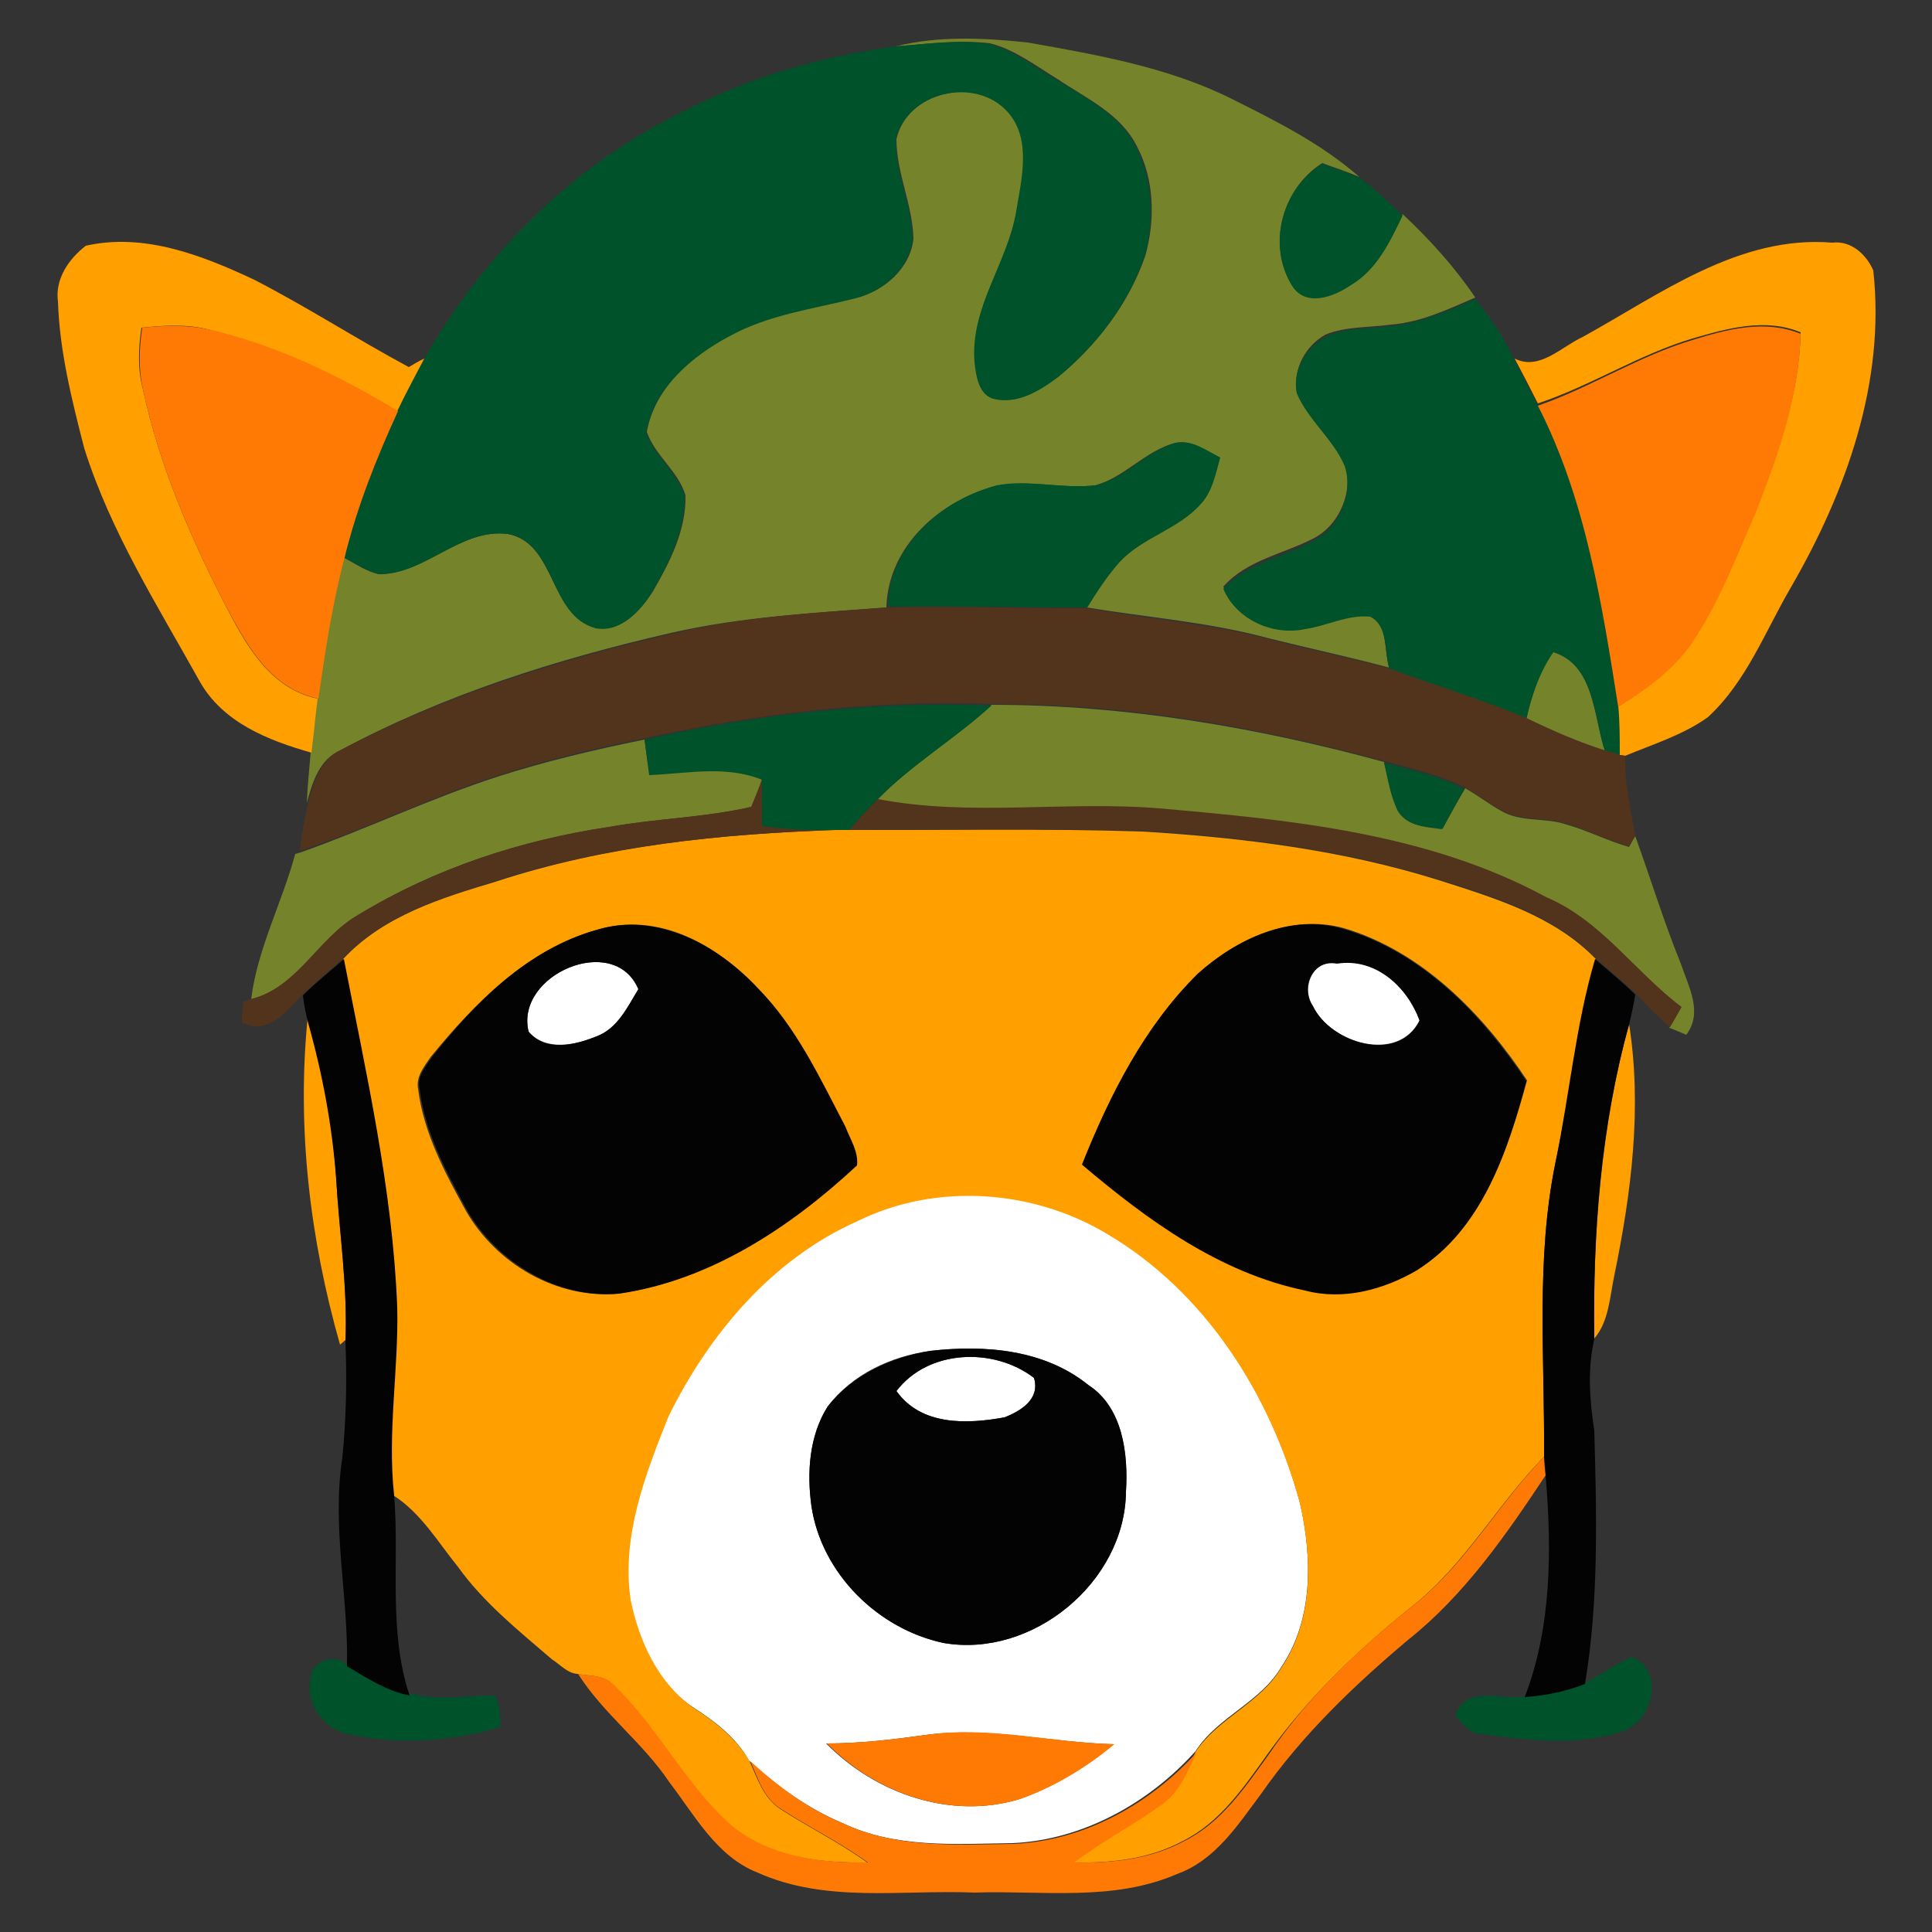 <?xml version="1.0" encoding="utf-8"?>
<!-- Generator: Adobe Illustrator 26.0.3, SVG Export Plug-In . SVG Version: 6.00 Build 0)  -->
<svg version="1.1" id="Layer_1" xmlns="http://www.w3.org/2000/svg" xmlns:xlink="http://www.w3.org/1999/xlink" x="0px" y="0px"
	 viewBox="0 0 250 250" style="enable-background:new 0 0 250 250;" xml:space="preserve">
<rect x="0" y="0" width="250" height="250" fill="#333333" stroke="none"/>
<style type="text/css">
	.st0{fill:#FFFFFF;}
	.st1{fill:#75842B;}
	.st2{fill:#00522B;}
	.st3{fill:#FF9F00;}
	.st4{fill:#FF7A04;}
	.st5{fill:#52331C;}
	.st6{fill:#030303;}
</style>
<g id="_x23_ffffffff">
	<path class="st0" d="M68.4,133.5c-1.8-7.4,11.1-12.9,14.2-5.5c-1.4,2.3-2.7,5.1-5.4,6.1C74.5,135.2,70.7,136.1,68.4,133.5z"/>
	<path class="st0" d="M169.9,130.2c-1.6-2.4,0-6.1,3.1-5.6c5-0.7,9.1,3,10.7,7.4C180.9,137.7,172.1,134.9,169.9,130.2z"/>
	<path class="st0" d="M111,157.9c10.2-5,22.7-4.1,32.3,1.7c12.7,7.5,21.1,20.8,24.9,34.8c1.6,7,1.8,15.1-2.4,21.3
		c-2.7,4.6-8.2,6.4-11.1,10.9c-6,6.7-14.6,11.5-23.7,11.9c-7.4,0.1-15.1,0.7-22-2.6c-4.5-1.9-8.5-4.8-12.1-8.1
		c-1.6-2.9-4.3-5-7.1-6.8c-4.8-3.1-7.2-8.7-8.3-14.1c-1.2-8.2,2-16.2,4.9-23.7C91.7,172.6,99.9,162.8,111,157.9 M120.4,174.8
		c-5.1,0.7-10.1,3-13.3,7.2c-2.4,3.8-2.7,8.5-2.1,12.9c1.3,8.7,8.6,15.9,17.1,17.7c11.5,2,23.5-7.9,23.6-19.6
		c0.3-4.9-0.4-10.9-4.9-13.8C135.1,174.6,127.4,174,120.4,174.8 M119.8,224.5c-4.3,0.6-8.5,1.1-12.9,1.1c6.4,6.5,16.1,9.9,25,7.2
		c4.5-1.6,8.6-4.1,12.2-7.1C136,225.5,127.9,223.4,119.8,224.5z"/>
	<path class="st0" d="M116,180c4.1-5.4,12.6-5.7,17.8-1.7c0.8,2.7-1.6,4.3-3.8,5.1C125.1,184.3,119.2,184.5,116,180z"/>
</g>
<g id="_x23_75842bff">
	<path class="st1" d="M115.9,6c5.6-1.4,11.4-1.1,17.1-0.5c9,1.6,18.2,3.2,26.4,7.3c5.8,2.9,11.6,5.8,16.5,10.1
		c-1.6-0.7-3.2-1.2-4.8-1.8c-5.1,3.2-7.2,10.5-3.9,15.7c1.8,2.9,5.4,1.4,7.6-0.1c3.4-1.9,5-5.6,6.7-9c3.5,3.3,6.7,6.8,9.4,10.8
		c-3.5,1.5-7,3.2-10.9,3.5c-2.8,0.4-5.8,0.2-8.5,1.3c-2.5,1.4-4.2,4.4-3.7,7.3c1.5,3.5,4.7,5.9,6.2,9.4c1.2,3.6-0.7,8-4.1,9.7
		c-3.9,2-8.6,2.8-11.6,6.2c1.7,4,6.4,6.1,10.6,5.2c2.8-0.3,5.6-1.8,8.4-1.6c2.4,1.3,1.7,4.7,2.5,6.9c-5.2-1.4-10.4-2.5-15.6-3.8
		c-7.7-2.1-15.7-2.7-23.6-4c1.3-2,2.6-4.1,4.2-5.9c3-3.2,7.6-4.3,10.5-7.5c1.5-1.7,2-3.9,2.5-6c-1.8-0.9-3.5-2.3-5.7-1.9
		c-3.9,1-6.6,4.5-10.4,5.5c-4.3,0.5-8.6-0.8-12.9,0.1c-7.2,1.9-13.9,7.8-14.1,15.7c-9.3,0.7-18.7,1.2-27.9,3.3
		c-14.8,3.4-29.4,8-42.8,15.2c-2.7,1.2-3.6,4.2-4.3,6.8c0.1-2.2,0.3-4.3,0.5-6.5c0.2-2.3,0.5-4.7,0.8-7c0.9-6.1,1.8-12.3,3.4-18.3
		c1.5,0.8,2.9,1.8,4.6,2.2c6,0,10.6-6,16.7-5.2C72,70.3,71,79.7,77.2,81.2c3.2,0.6,5.7-2.2,7.3-4.7c2.2-3.8,4.3-7.9,4.2-12.4
		c-0.9-3.1-3.9-5.1-5-8.2c1-5.7,5.8-10,10.8-12.5c5-2.8,10.8-3.5,16.3-4.9c3.6-0.8,7-3.8,7.4-7.6c-0.1-4.4-2.2-8.5-2.2-12.9
		c1.4-6.2,10.3-8.2,14.5-3.6c3.1,3.5,1.8,8.6,1.1,12.8c-1.1,6.8-6.1,12.6-5.4,19.6c0.2,1.7,0.4,4,2.4,4.7c3.1,0.8,6-1,8.4-2.8
		c5-4.1,9.1-9.5,11.2-15.6c1.3-4.6,1.2-9.9-1.1-14.2c-2.1-4.2-6.6-6.2-10.3-8.7c-2.8-1.7-5.5-3.8-8.7-4.6
		C123.9,5.1,119.9,5.7,115.9,6z"/>
	<path class="st1" d="M197.5,93c0.7-3.1,1.7-6.1,3.5-8.7c5.3,1.7,5.2,8.4,6.7,12.9C204.2,96.1,200.8,94.6,197.5,93z"/>
	<path class="st1" d="M128.3,91.2c17.2,0,34.3,2.9,50.8,7.4c0.5,2.1,0.8,4.3,1.9,6.3c1.2,1.9,3.6,2,5.7,2.3c0.9-1.7,1.9-3.5,2.9-5.2
		c1.6,0.9,3,2,4.6,2.9c2.5,1.5,5.6,0.9,8.2,1.7c2.9,0.8,5.6,2.2,8.4,3c0.2-0.4,0.6-1.1,0.8-1.4c2,5.5,3.7,11.1,5.9,16.5
		c1,3,2.9,6.3,0.7,9.2c-0.5-0.2-1.6-0.7-2.2-0.9c0.5-0.9,1-1.8,1.5-2.6c-6-4.5-10.3-11.2-17.5-14.2c-15.3-8.3-33-10.1-50.1-11.5
		c-12.1-1-24.4,1.1-36.4-1.2C118,98.8,123.6,95.6,128.3,91.2z"/>
	<path class="st1" d="M64.4,100.5c6.2-2,12.6-3.5,19-4.8c0.2,1.5,0.4,3,0.7,4.5c4.8-0.2,9.9-1.3,14.6,0.6c-0.5,1.2-0.9,2.4-1.4,3.6
		c-6.1,1.4-12.3,1.5-18.4,2.6c-11.4,1.7-22.6,5.3-32.5,11.4c-5.2,3-7.8,9.4-13.9,10.9c0.8-6.5,4-12.5,5.7-18.8l0.7-0.2
		C47.4,107.3,55.7,103.3,64.4,100.5z"/>
</g>
<g id="_x23_00522bff">
	<path class="st2" d="M88.5,14.4C97,9.9,106.4,7.3,115.9,6c4-0.3,8.1-0.9,12.1-0.3c3.2,0.8,5.9,3,8.7,4.6c3.8,2.4,8.2,4.5,10.3,8.7
		c2.2,4.4,2.4,9.6,1.1,14.2c-2.1,6.1-6.2,11.5-11.2,15.6c-2.4,1.8-5.3,3.6-8.4,2.8c-1.9-0.6-2.2-3-2.4-4.7
		c-0.6-7.1,4.3-12.9,5.4-19.6c0.7-4.2,2-9.3-1.1-12.8c-4.2-4.7-13.1-2.6-14.5,3.6c0,4.4,2.1,8.5,2.2,12.9c-0.5,3.8-3.8,6.7-7.4,7.6
		c-5.5,1.4-11.2,2.1-16.3,4.9c-4.9,2.6-9.8,6.8-10.8,12.5c1.1,3.1,4.1,5.1,5,8.2c0,4.4-2,8.6-4.2,12.4c-1.5,2.4-4.1,5.3-7.3,4.7
		C71,79.7,72,70.3,65.8,69.1c-6.2-0.8-10.7,5.2-16.7,5.2c-1.7-0.4-3.1-1.4-4.6-2.2c1.7-6.5,4.2-12.8,6.9-18.9
		c1.1-2.3,2.3-4.6,3.5-6.8C62.7,32.8,74.3,21.2,88.5,14.4z"/>
	<path class="st2" d="M171.1,21.2c1.6,0.6,3.2,1.1,4.8,1.8c2,1.4,3.8,3.2,5.6,4.9c-1.6,3.3-3.3,7-6.7,9c-2.2,1.5-5.8,2.9-7.6,0.1
		C163.9,31.7,165.9,24.4,171.1,21.2z"/>
	<path class="st2" d="M180,42.2c3.8-0.4,7.4-2,10.9-3.5c2,2.5,3.8,5.1,5.1,8c1,1.9,2,3.9,3,5.8c6.3,12.1,8.3,25.7,10.4,39
		c0.2,2.1,0.2,4.2,0.2,6.4c-0.5-0.2-1.4-0.4-1.9-0.6c-1.5-4.5-1.3-11.2-6.7-12.9c-1.8,2.6-2.8,5.6-3.5,8.7
		c-5.8-2.5-11.8-4.3-17.7-6.4c-0.7-2.3-0.1-5.7-2.5-6.9c-2.9-0.3-5.6,1.2-8.4,1.6c-4.2,0.9-8.9-1.2-10.6-5.2
		c3.1-3.4,7.8-4.1,11.6-6.2c3.4-1.7,5.3-6,4.1-9.7c-1.5-3.5-4.7-5.9-6.2-9.4c-0.6-2.9,1.2-5.9,3.7-7.3
		C174.2,42.3,177.2,42.6,180,42.2z"/>
	<path class="st2" d="M141.8,62.8c3.9-1,6.6-4.5,10.4-5.5c2.1-0.4,3.9,1,5.7,1.9c-0.6,2.1-1,4.4-2.5,6c-2.9,3.3-7.5,4.3-10.5,7.5
		c-1.6,1.8-2.9,3.8-4.2,5.9c-8.6,0-17.2-0.2-25.8-0.1c0.1-7.9,6.9-13.8,14.1-15.7C133.1,62,137.5,63.3,141.8,62.8z"/>
	<path class="st2" d="M83.4,95.7c14.7-3.3,29.8-5,44.9-4.4c-4.7,4.3-10.3,7.6-14.8,12.2c-1.3,1.3-2.5,2.6-3.7,4c-0.4,0-1.3,0-1.7,0
		c-3.2,0.1-6.4-0.1-9.5-0.5c0-2.1,0-4.1,0-6.1c-4.7-1.9-9.7-0.8-14.6-0.6C83.8,98.7,83.6,97.2,83.4,95.7z"/>
	<path class="st2" d="M179.1,98.7c3.5,0.9,7.1,1.7,10.4,3.4c-1,1.7-1.9,3.4-2.9,5.2c-2-0.3-4.4-0.3-5.7-2.3
		C179.9,103,179.6,100.8,179.1,98.7z"/>
	<path class="st2" d="M40.2,217.2c0-2.2,3-3.3,4.6-1.9c2.6,1.5,5.1,3.2,8.1,3.8c3.7,1,7.5,0.3,11.2,0.3c0.6,1.3,0.7,2.7,0.6,4.1
		c-6.1,1.8-12.8,2.3-19.1,1C42.2,224.1,39.4,220.7,40.2,217.2z"/>
	<path class="st2" d="M205.1,217.8c2-1.1,3.9-2.4,6-3.4c4.4,1.6,2.8,8.4-1.1,9.6c-5.9,2-12.2,1.2-18.2,0.4c-1.6,0.1-2.5-1.4-3.5-2.4
		c1.4-4.1,5.9-1.9,9-2.5C199.9,219.4,202.6,218.8,205.1,217.8z"/>
</g>
<g id="_x23_ff9f00ff">
	<path class="st3" d="M7.5,39c-0.4-2.9,1.4-5.5,3.6-7.2c7.5-1.7,15,1.2,21.8,4.4c6.8,3.5,13.3,7.7,20,11.3c0.5-0.3,1.5-0.9,2-1.1
		c-1.2,2.3-2.4,4.5-3.5,6.8c-7.5-4.5-15.6-8.4-24.2-10.5c-2.9-0.8-5.9-0.6-8.9-0.3c-0.4,2.7-0.5,5.4,0.2,8c2.1,9.7,6,18.8,10.5,27.6
		c2.7,5.2,5.8,11.1,12.1,12.4c-0.3,2.3-0.5,4.7-0.8,7c-5.6-1.6-11.5-3.9-14.5-9.3C20.4,78.4,14.3,68.8,10.9,58
		C9.3,51.8,7.7,45.4,7.5,39z"/>
	<path class="st3" d="M204.8,43.6c10-5.5,20.2-13.2,32.3-12.2c2.4-0.3,4.4,1.5,5.3,3.6c1.6,14.4-3.5,28.6-10.6,40.9
		c-3.4,5.8-5.8,12.3-10.8,16.9c-3.2,2.3-7.1,3.5-10.7,5l-0.7-0.1c0-2.1,0-4.2-0.2-6.4c3.6-2.3,7.2-4.8,9.6-8.4
		c3.4-5.2,5.7-11.1,8.2-16.8c2.9-7.4,5.6-15.1,5.8-23.1c-4.6-1.9-9.5-0.5-14,0.8c-7,2.1-13.1,6.1-20,8.4c-1-2-2-3.9-3-5.8
		C199.2,48,202,44.9,204.8,43.6z"/>
	<path class="st3" d="M108.2,107.4c0.4,0,1.3,0,1.7,0c12.7,0,25.3-0.2,38,0.2c12.9,0.8,25.9,2.4,38.3,6.3
		c7.2,2.3,14.9,4.6,20.3,10.2c-2.5,8.6-3.3,17.5-5.2,26.2c-2.6,12.6-1.4,25.5-1.5,38.2c-6,6.1-10.2,13.9-17,19.3
		c-7,5.6-13.6,11.9-18.8,19.2c-3,4.2-6.1,8.8-10.9,11.2c-4.4,2.4-9.4,2.9-14.3,2.8c3.7-2.8,7.8-4.9,11.5-7.6
		c2.2-1.6,3.2-4.3,4.4-6.7c2.9-4.4,8.4-6.3,11.1-10.9c4.2-6.2,4-14.3,2.4-21.3c-3.8-14-12.2-27.3-24.9-34.8
		c-9.6-5.8-22.2-6.7-32.3-1.7c-11.1,4.9-19.3,14.7-24.5,25.3c-3,7.5-6.1,15.5-4.9,23.7c1.1,5.4,3.6,10.9,8.3,14.1
		c2.8,1.8,5.4,3.9,7.1,6.8c1,2.2,1.8,4.8,4,6.2c3.7,2.4,7.6,4.3,11.2,6.9c-6.3,0.1-13.1-0.7-18-5.1c-5.8-5.3-9.3-12.6-15-18
		c-1.2-1.2-3-1-4.5-1.3c-1.3-0.1-2.2-1.2-3.3-1.9c-4.3-3.7-8.8-7.3-12.1-11.9c-2.6-3.2-4.8-7-8.4-9.3c-1-8.1,0.6-16.2,0.4-24.4
		c-0.5-15.2-4-30.1-6.9-45c5.2-5.6,12.7-7.9,19.7-10C78.4,109.4,93.3,107.9,108.2,107.4 M77.3,120.3c-9,2.5-15.8,9.4-21.6,16.5
		c-0.8,1.2-1.9,2.5-1.6,4.1c0.7,5.7,3.5,10.9,6.2,15.8c3.9,6.8,11.7,11.4,19.6,10.7c11.9-1.7,22.2-8.6,30.8-16.6
		c0.2-1.8-0.9-3.4-1.5-5c-3.3-6.2-6.3-12.8-11.3-17.9C93,122.3,85.1,117.9,77.3,120.3 M155,126c-6.9,6.8-11.4,15.7-14.9,24.6
		c8.4,7.2,17.8,14.1,28.9,16.3c4.9,1.3,10.1-0.1,14.4-2.6c8.4-5.2,11.7-15.4,14.2-24.5c-5.7-8.6-13.6-16.7-23.7-19.7
		C167,118.2,160,121.5,155,126z"/>
	<path class="st3" d="M44,174c-3.9-13.7-5.6-28-4.2-42.2c2,6.7,3.2,13.5,3.7,20.5c0.4,7,1.5,14.1,1.2,21.1L44,174z"/>
	<path class="st3" d="M206.3,173.2c-0.2-13.6,0.9-27.5,4.5-40.7c1.7,10.8,0.3,21.8-1.9,32.5C208.3,167.8,208.2,171,206.3,173.2z"/>
</g>
<g id="_x23_ff7a04ff">
	<path class="st4" d="M18.4,42.4c3-0.3,6-0.4,8.9,0.3c8.6,2,16.6,5.9,24.2,10.5c-2.8,6.1-5.3,12.4-6.9,18.9
		c-1.6,6-2.5,12.1-3.4,18.3C34.8,89.1,31.8,83.2,29,78c-4.5-8.8-8.4-17.9-10.5-27.6C17.9,47.8,18,45.1,18.4,42.4z"/>
	<path class="st4" d="M219,44c4.5-1.4,9.4-2.7,14-0.8c-0.2,8-2.9,15.7-5.8,23.1c-2.5,5.7-4.7,11.6-8.2,16.8c-2.4,3.6-6,6.1-9.6,8.4
		c-2.1-13.3-4.2-26.9-10.4-39C205.9,50.1,212,46.1,219,44z"/>
	<path class="st4" d="M182.8,207.8c6.8-5.3,11-13.1,17-19.3c0,0.6,0.1,1.8,0.2,2.4c-5.1,7.7-10.5,15.5-17.8,21.3
		c-7,5.9-13.7,12.3-19,19.9c-3,4-5.9,8.6-10.9,10.4c-8.3,3.6-17.5,2.1-26.2,2.4c-9.4-0.4-19.2,1.4-28.1-2.6
		c-5.3-2.1-8.1-7.4-11.4-11.7c-3.4-5.1-8.5-8.8-11.8-14c1.5,0.3,3.3,0.1,4.5,1.3c5.7,5.4,9.2,12.7,15,18c4.9,4.3,11.7,5.2,18,5.1
		c-3.6-2.6-7.5-4.5-11.2-6.9c-2.2-1.3-3-3.9-4-6.2c3.6,3.3,7.5,6.2,12.1,8.1c6.9,3.2,14.6,2.7,22,2.6c9.1-0.4,17.7-5.2,23.7-11.9
		c-1.2,2.4-2.2,5.1-4.4,6.7c-3.7,2.7-7.8,4.8-11.5,7.6c4.9,0.1,9.9-0.4,14.3-2.8c4.8-2.4,7.8-6.9,10.9-11.2
		C169.2,219.6,175.8,213.4,182.8,207.8z"/>
	<path class="st4" d="M119.8,224.5c8.2-1.2,16.2,1,24.4,1.2c-3.6,3-7.7,5.5-12.2,7.1c-9,2.7-18.6-0.7-25-7.2
		C111.2,225.6,115.5,225.1,119.8,224.5z"/>
</g>
<g id="_x23_52331cff">
	<path class="st5" d="M114.8,78.6c8.6-0.2,17.2,0.1,25.8,0.1c7.9,1.4,15.9,2,23.6,4c5.2,1.4,10.4,2.4,15.6,3.8
		c5.9,2.2,11.9,4,17.7,6.4c3.3,1.6,6.7,3.1,10.2,4.2c0.5,0.1,1.4,0.4,1.9,0.6l0.7,0.1c-0.1,3.5,0.7,6.9,1.3,10.3
		c-0.2,0.4-0.6,1.1-0.8,1.4c-2.9-0.8-5.6-2.2-8.4-3c-2.7-0.8-5.8-0.2-8.2-1.7c-1.6-0.9-3-1.9-4.6-2.9c-3.3-1.6-6.9-2.5-10.4-3.4
		c-16.5-4.5-33.6-7.5-50.8-7.4c-15.1-0.6-30.2,1.2-44.9,4.4c-6.4,1.3-12.8,2.8-19,4.8c-8.7,2.8-17,6.9-25.7,9.8
		c0.2-2.1,0.6-4.2,1.1-6.3c0.7-2.6,1.6-5.6,4.3-6.8C57.6,90,72.2,85.4,87,82C96.1,79.8,105.5,79.3,114.8,78.6z"/>
	<path class="st5" d="M98.6,100.8c0,2,0,4.1,0,6.1c3.2,0.4,6.4,0.6,9.5,0.5c-14.8,0.5-29.8,2-44,6.6c-7,2.2-14.5,4.4-19.7,10
		c-1.8,1.6-3.6,3.1-5.3,4.7c-2,2.2-4.4,5.3-7.8,3.6c0-0.7,0.1-2,0.2-2.7l0.9-0.3c6.1-1.5,8.7-7.9,13.9-10.9
		c9.9-6,21.1-9.7,32.5-11.4c6.1-1.1,12.4-1.2,18.4-2.6C97.7,103.2,98.2,102,98.6,100.8z"/>
	<path class="st5" d="M109.9,107.4c1.2-1.4,2.4-2.7,3.7-4c12,2.3,24.3,0.2,36.4,1.2c17.1,1.5,34.8,3.2,50.1,11.5
		c7.1,3,11.5,9.7,17.5,14.2c-0.5,0.9-1,1.8-1.5,2.6c-1.6-1.3-3-2.8-4.4-4.3c-1.7-1.6-3.5-3.1-5.2-4.6c-5.4-5.6-13.1-8-20.3-10.2
		c-12.4-3.9-25.4-5.5-38.3-6.3C135.2,107.2,122.5,107.4,109.9,107.4z"/>
</g>
<g id="_x23_030303ff">
	<path class="st6" d="M77.3,120.3c7.7-2.3,15.6,2,20.8,7.6c5,5.1,8,11.6,11.3,17.9c0.6,1.6,1.7,3.2,1.5,5c-8.6,8-19,14.9-30.8,16.6
		c-7.9,0.7-15.7-4-19.6-10.7c-2.7-5-5.5-10.1-6.2-15.8c-0.4-1.6,0.8-2.9,1.6-4.1C61.5,129.7,68.3,122.8,77.3,120.3 M68.4,133.5
		c2.2,2.7,6.1,1.7,8.8,0.6c2.7-1,4-3.8,5.4-6.1C79.5,120.6,66.6,126.1,68.4,133.5z"/>
	<path class="st6" d="M155,126c5-4.5,12-7.8,18.8-5.8c10.2,3,18,11.1,23.7,19.7c-2.4,9.1-5.8,19.2-14.2,24.5
		c-4.3,2.5-9.5,3.9-14.4,2.6c-11.1-2.3-20.4-9.1-28.9-16.3C143.6,141.7,148.1,132.8,155,126 M169.9,130.2c2.3,4.8,11,7.5,13.8,1.9
		c-1.6-4.4-5.7-8.2-10.7-7.4C169.8,124.1,168.2,127.8,169.9,130.2z"/>
	<path class="st6" d="M39.2,128.8c1.7-1.7,3.5-3.1,5.3-4.7c2.9,14.9,6.3,29.8,6.9,45c0.2,8.1-1.3,16.2-0.4,24.4
		c0.7,8.6-0.8,17.5,2,25.9c-3-0.6-5.6-2.3-8.1-3.8c0.2-9-2-18-0.6-27c0.5-5,0.6-10,0.4-14.9c0.3-7.1-0.8-14.1-1.2-21.1
		c-0.5-6.9-1.8-13.8-3.7-20.5C39.5,130.8,39.3,129.8,39.2,128.8z"/>
	<path class="st6" d="M206.4,124.1c1.7,1.5,3.6,3,5.2,4.6c-0.2,1.3-0.5,2.6-0.8,3.9c-3.7,13.2-4.7,27-4.5,40.7
		c-0.9,3.9-0.6,7.9,0,11.8c0.3,10.9,0.6,22-1.2,32.8c-2.5,1-5.1,1.5-7.8,1.7c3.5-9.1,3.5-19.1,2.7-28.7c0-0.6-0.1-1.8-0.2-2.4
		c0.1-12.7-1.1-25.6,1.5-38.2C203.1,141.6,203.9,132.6,206.4,124.1z"/>
	<path class="st6" d="M120.4,174.8c7-0.8,14.7-0.2,20.4,4.4c4.5,2.9,5.2,8.9,4.9,13.8c-0.1,11.7-12.1,21.6-23.6,19.6
		c-8.5-1.8-15.8-9-17.1-17.7c-0.6-4.3-0.3-9.1,2.1-12.9C110.3,177.9,115.4,175.6,120.4,174.8 M116,180c3.2,4.5,9.1,4.3,14,3.4
		c2.2-0.9,4.6-2.4,3.8-5.1C128.6,174.3,120.1,174.6,116,180z"/>
</g>
</svg>
